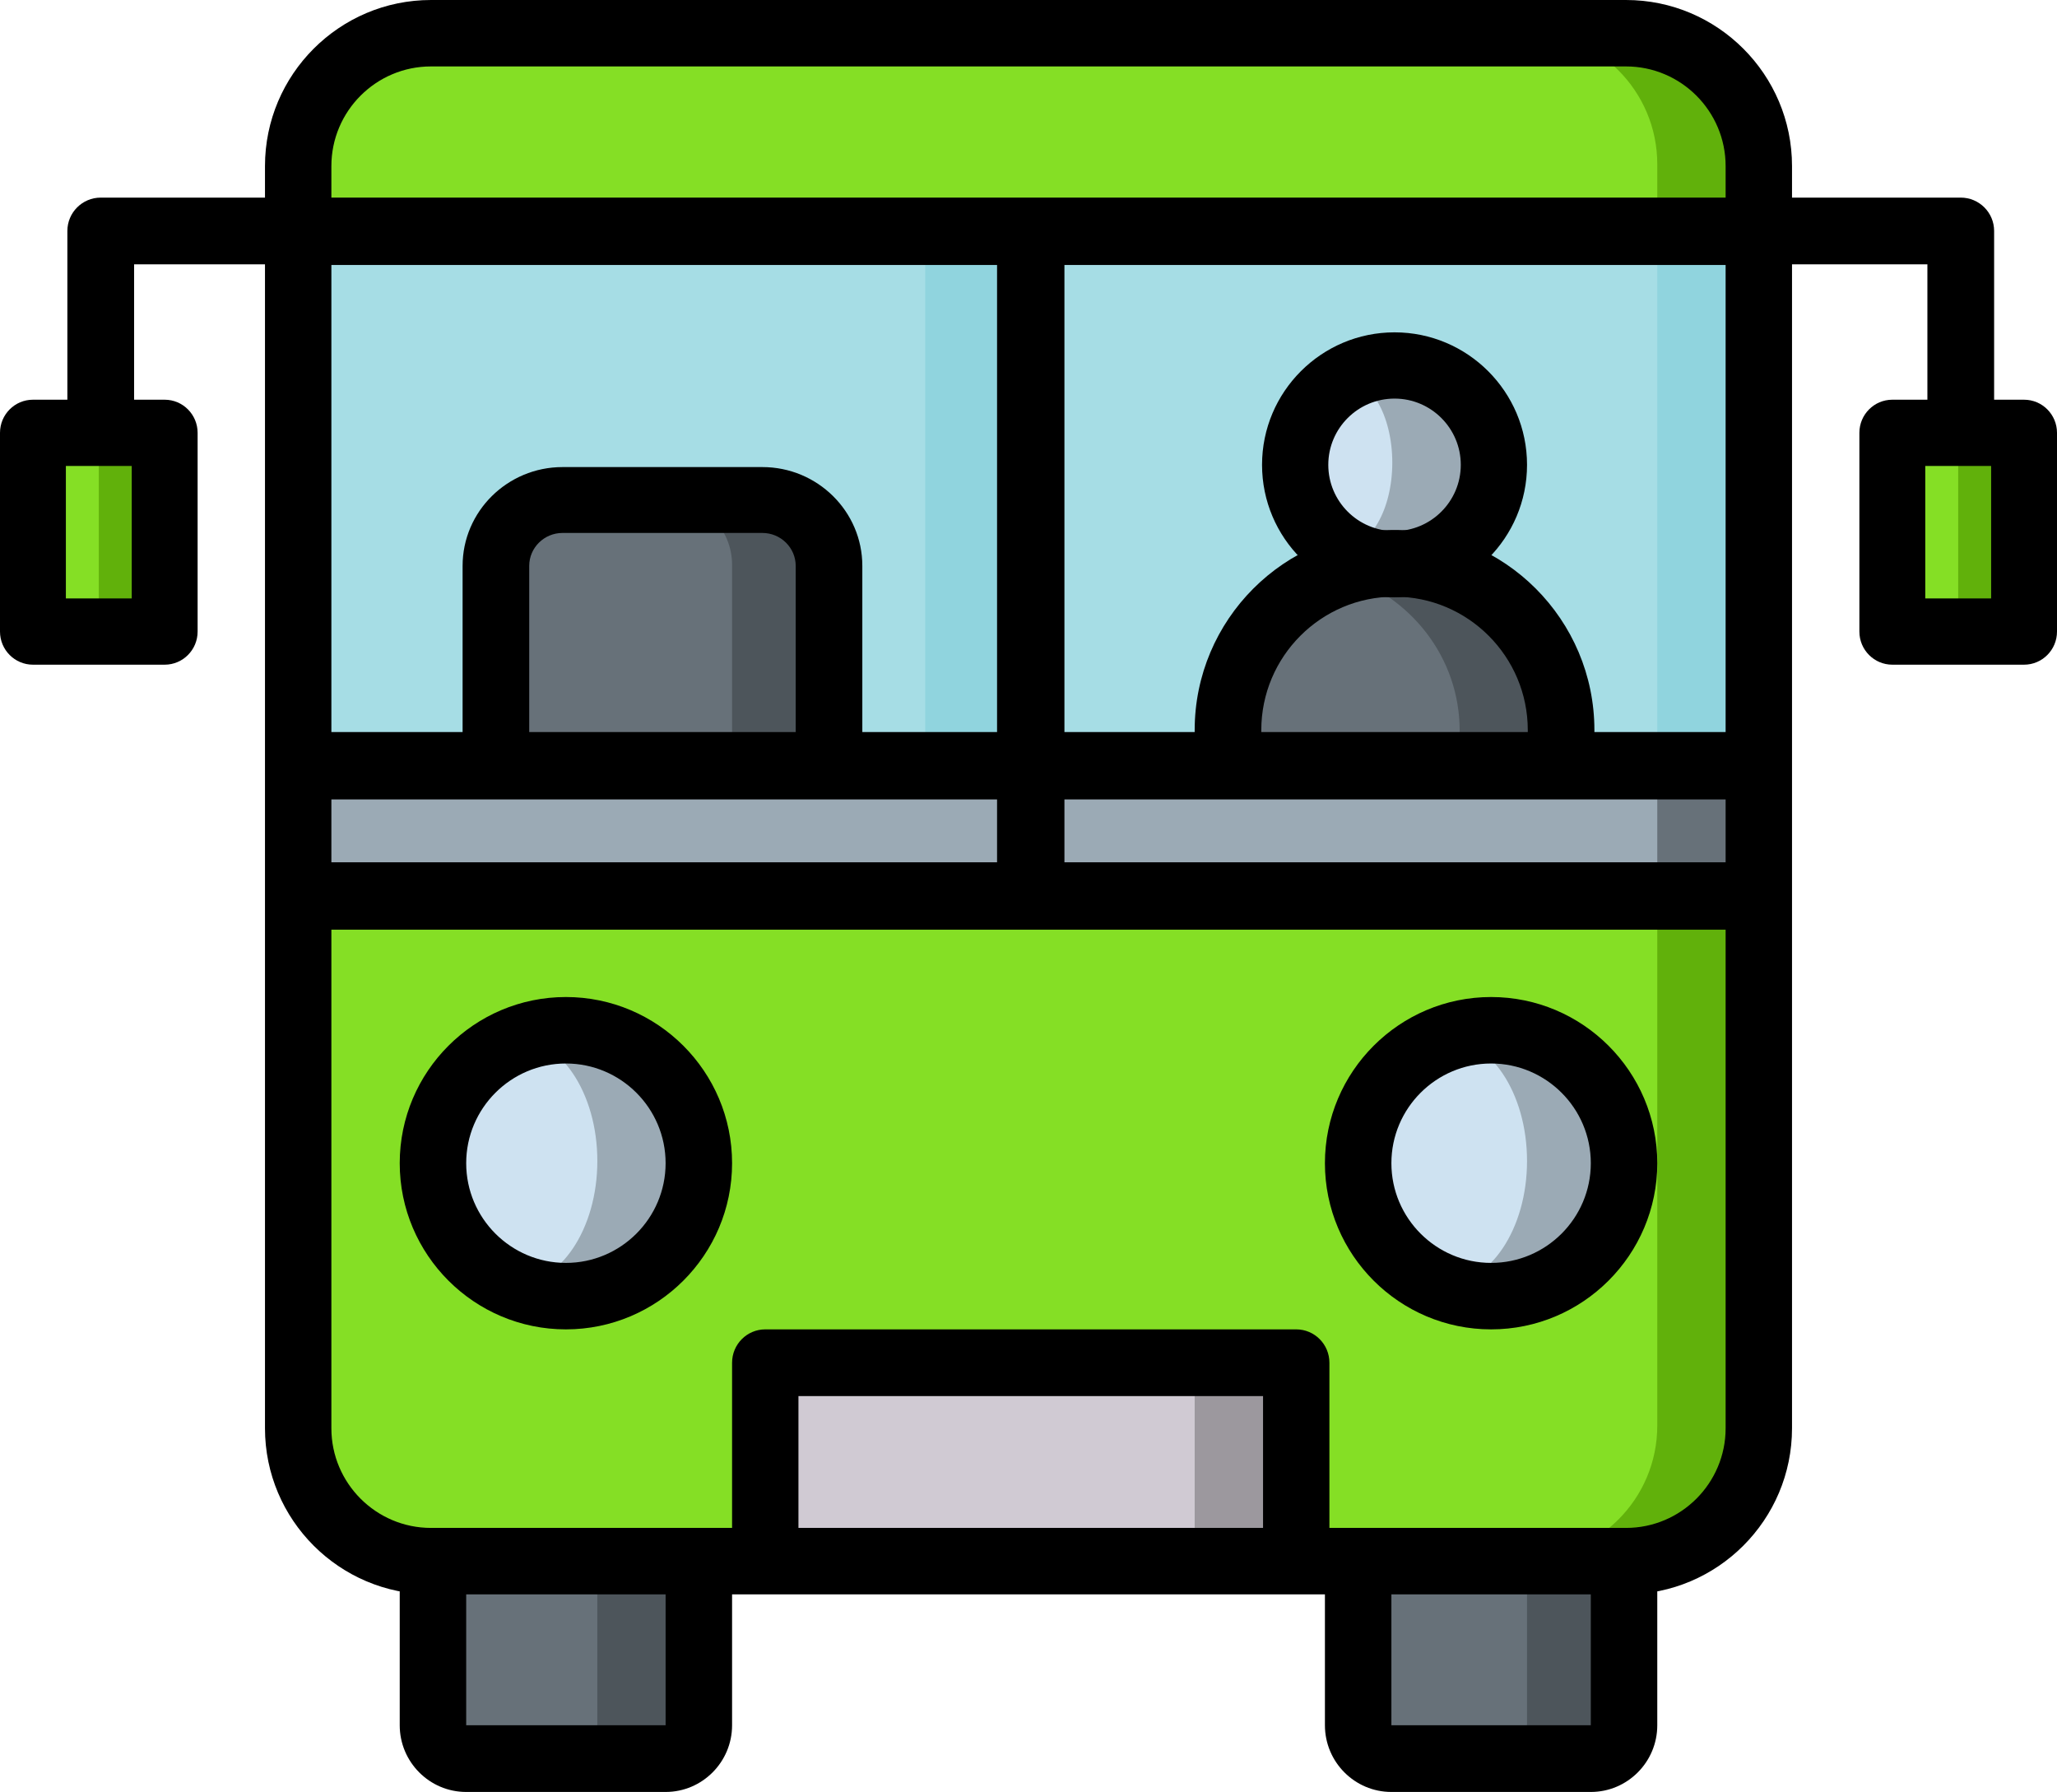 <svg xmlns="http://www.w3.org/2000/svg" width="458" height="399" viewBox="0 0 458 399">
  <g fill="none">
    <path fill="#4D555B" d="M303,347 L303,383.667 C303,387.715 306.304,391 310.375,391 L354.625,391 C358.696,391 362,387.715 362,383.667 L362,347"/>
    <path fill="#677179" d="M340,383.667 L340,347 L303,347 L303,383.667 C303,387.715 306.315,391 310.4,391 L332.6,391 C336.685,391 340,387.715 340,383.667 Z"/>
    <path fill="#4D555B" d="M96,347 L96,383.667 C96,387.715 99.304,391 103.375,391 L147.625,391 C151.696,391 155,387.715 155,383.667 L155,347"/>
    <path fill="#677179" d="M133,383.667 L133,347 L96,347 L96,383.667 C96,387.715 99.315,391 103.4,391 L125.6,391 C129.685,391 133,387.715 133,383.667 Z"/>
    <rect width="30" height="44" x="421" y="96" fill="#61B10B"/>
    <rect width="15" height="44" x="421" y="96" fill="#85DF25"/>
    <rect width="30" height="44" x="7" y="96" fill="#61B10B"/>
    <rect width="15" height="44" x="7" y="96" fill="#85DF25"/>
    <path fill="#61B10B" d="M361.455,347 L95.545,347 C79.229,347 66,333.762 66,317.435 L66,36.565 C66,20.238 79.229,7 95.545,7 L361.455,7 C377.771,7 391,20.238 391,36.565 L391,317.435 C391,333.762 377.771,347 361.455,347 Z"/>
    <path fill="#85DF25" d="M369,317.435 L369,36.565 C369,20.238 355.764,7 339.439,7 L95.561,7 C79.236,7 66,20.238 66,36.565 L66,317.435 C66,333.762 79.236,347 95.561,347 L339.439,347 C355.764,347 369,333.762 369,317.435 Z"/>
    <rect width="163" height="118" x="229" y="52" fill="#90D4DE"/>
    <rect width="140" height="118" x="229" y="52" fill="#A6DDE5"/>
    <circle cx="310" cy="103" r="22" fill="#9BAAB5"/>
    <ellipse cx="299" cy="103" fill="#CEE2F1" rx="11" ry="19"/>
    <path fill="#4D555B" d="M273,170 L273,162.667 C273,142.419 289.569,126 310,126 C330.431,126 347,142.419 347,162.667 L347,170"/>
    <path fill="#677179" d="M299,128 C283.972,132.685 273,146.354 273,162.691 L273,170 L325,170 L325,162.691 C325,146.354 314.028,132.685 299,128 Z"/>
    <rect width="163" height="118" x="66" y="52" fill="#90D4DE"/>
    <rect width="140" height="118" x="66" y="52" fill="#A6DDE5"/>
    <path fill="#4D555B" d="M111,170 L111,125.75 C111,117.601 117.623,111 125.8,111 L170.2,111 C178.377,111 185,117.601 185,125.75 L185,170"/>
    <path fill="#677179" d="M148.143,111 L125.857,111 C117.649,111 111,117.601 111,125.75 L111,170 L163,170 L163,125.75 C163,117.601 156.351,111 148.143,111 Z"/>
    <rect width="325" height="30" x="66" y="170" fill="#677179"/>
    <rect width="303" height="30" x="66" y="170" fill="#9BAAB5"/>
    <circle cx="332.5" cy="258.5" r="29.5" fill="#9BAAB5"/>
    <ellipse cx="321.5" cy="258.5" fill="#CEE2F1" rx="18.5" ry="27.5"/>
    <circle cx="125.5" cy="258.5" r="29.5" fill="#9BAAB5"/>
    <ellipse cx="114.5" cy="258.5" fill="#CEE2F1" rx="18.5" ry="27.5"/>
    <polyline fill="#9C989E" points="170 347 170 303 288 303 288 347"/>
    <rect width="96" height="44" x="170" y="303" fill="#D0CAD3"/>
    <path fill="#000" d="M362.043,355 L95.957,355 C75.579,355 59,338.411 59,318.021 L59,36.979 C59,16.589 75.579,0 95.957,0 L362.043,0 C382.421,0 399,16.589 399,36.979 L399,318.021 C399,338.411 382.421,355 362.043,355 Z M95.957,14.792 C83.731,14.792 73.783,24.746 73.783,36.979 L73.783,318.021 C73.783,330.254 83.731,340.208 95.957,340.208 L362.043,340.208 C374.269,340.208 384.217,330.254 384.217,318.021 L384.217,36.979 C384.217,24.746 374.269,14.792 362.043,14.792 L95.957,14.792 Z"/>
    <path fill="#000" d="M148.2 399L103.8 399C95.638 399 89 392.337 89 384.143L89 347 103.8 347 103.8 384.143 148.2 384.143 148.2 347 163 347 163 384.143C163 392.337 156.362 399 148.2 399zM354.2 399L309.8 399C301.638 399 295 392.337 295 384.143L295 347 309.8 347 309.8 384.143 354.2 384.143 354.2 347 369 347 369 384.143C369 392.337 362.362 399 354.2 399z"/>
    <rect width="325" height="15" x="66" y="192" fill="#000"/>
    <path fill="#000" d="M444,96 L429.143,96 L429.143,58.857 L392,58.857 L392,44 L436.571,44 C440.672,44 444,47.328 444,51.429 L444,96 Z"/>
    <rect width="325" height="15" x="66" y="44" fill="#000"/>
    <rect width="15" height="148" x="222" y="52" fill="#000"/>
    <rect width="325" height="15" x="66" y="163" fill="#000"/>
    <path fill="#000" d="M192 170L177.167 170 177.167 126C177.167 121.959 173.837 118.667 169.75 118.667L125.25 118.667C121.163 118.667 117.833 121.959 117.833 126L117.833 170 103 170 103 126C103 113.871 112.983 104 125.25 104L169.75 104C182.017 104 192 113.871 192 126L192 170zM126 296C105.598 296 89 279.402 89 259 89 238.598 105.598 222 126 222 146.402 222 163 238.598 163 259 163 279.402 146.402 296 126 296zM126 236.8C113.76 236.8 103.8 246.76 103.8 259 103.8 271.24 113.76 281.2 126 281.2 138.24 281.2 148.2 271.24 148.2 259 148.2 246.76 138.24 236.8 126 236.8zM332 296C311.598 296 295 279.402 295 259 295 238.598 311.598 222 332 222 352.402 222 369 238.598 369 259 369 279.402 352.402 296 332 296zM332 236.8C319.76 236.8 309.8 246.76 309.8 259 309.8 271.24 319.76 281.2 332 281.2 344.24 281.2 354.2 271.24 354.2 259 354.2 246.76 344.24 236.8 332 236.8zM296 348L281.222 348 281.222 310.857 177.778 310.857 177.778 348 163 348 163 303.429C163 299.328 166.31 296 170.389 296L288.611 296C292.69 296 296 299.328 296 303.429L296 348zM310.5 133C294.231 133 281 119.769 281 103.5 281 87.231 294.231 74 310.5 74 326.769 74 340 87.231 340 103.5 340 119.769 326.769 133 310.5 133zM310.5 88.75C302.365 88.75 295.75 95.365 295.75 103.5 295.75 111.635 302.365 118.25 310.5 118.25 318.635 118.25 325.25 111.635 325.25 103.5 325.25 95.365 318.635 88.75 310.5 88.75z"/>
    <path fill="#000" d="M355 170L340.167 170 340.167 162.571C340.167 146.184 326.861 132.857 310.5 132.857 294.139 132.857 280.833 146.184 280.833 162.571L280.833 170 266 170 266 162.571C266 137.99 285.958 118 310.5 118 335.042 118 355 137.99 355 162.571L355 170zM450.667 148L421.333 148C417.285 148 414 144.696 414 140.625L414 96.375C414 92.304 417.285 89 421.333 89L450.667 89C454.715 89 458 92.304 458 96.375L458 140.625C458 144.696 454.715 148 450.667 148zM428.667 133.25L443.333 133.25 443.333 103.75 428.667 103.75 428.667 133.25zM29.857 96L15 96 15 51.429C15 47.328 18.328 44 22.429 44L67 44 67 58.857 29.857 58.857 29.857 96z"/>
    <path fill="#000" d="M36.667,148 L7.333,148 C3.285,148 0,144.696 0,140.625 L0,96.375 C0,92.304 3.285,89 7.333,89 L36.667,89 C40.715,89 44,92.304 44,96.375 L44,140.625 C44,144.696 40.715,148 36.667,148 Z M14.667,133.25 L29.333,133.25 L29.333,103.75 L14.667,103.75 L14.667,133.25 Z"/>
  </g>
</svg>
